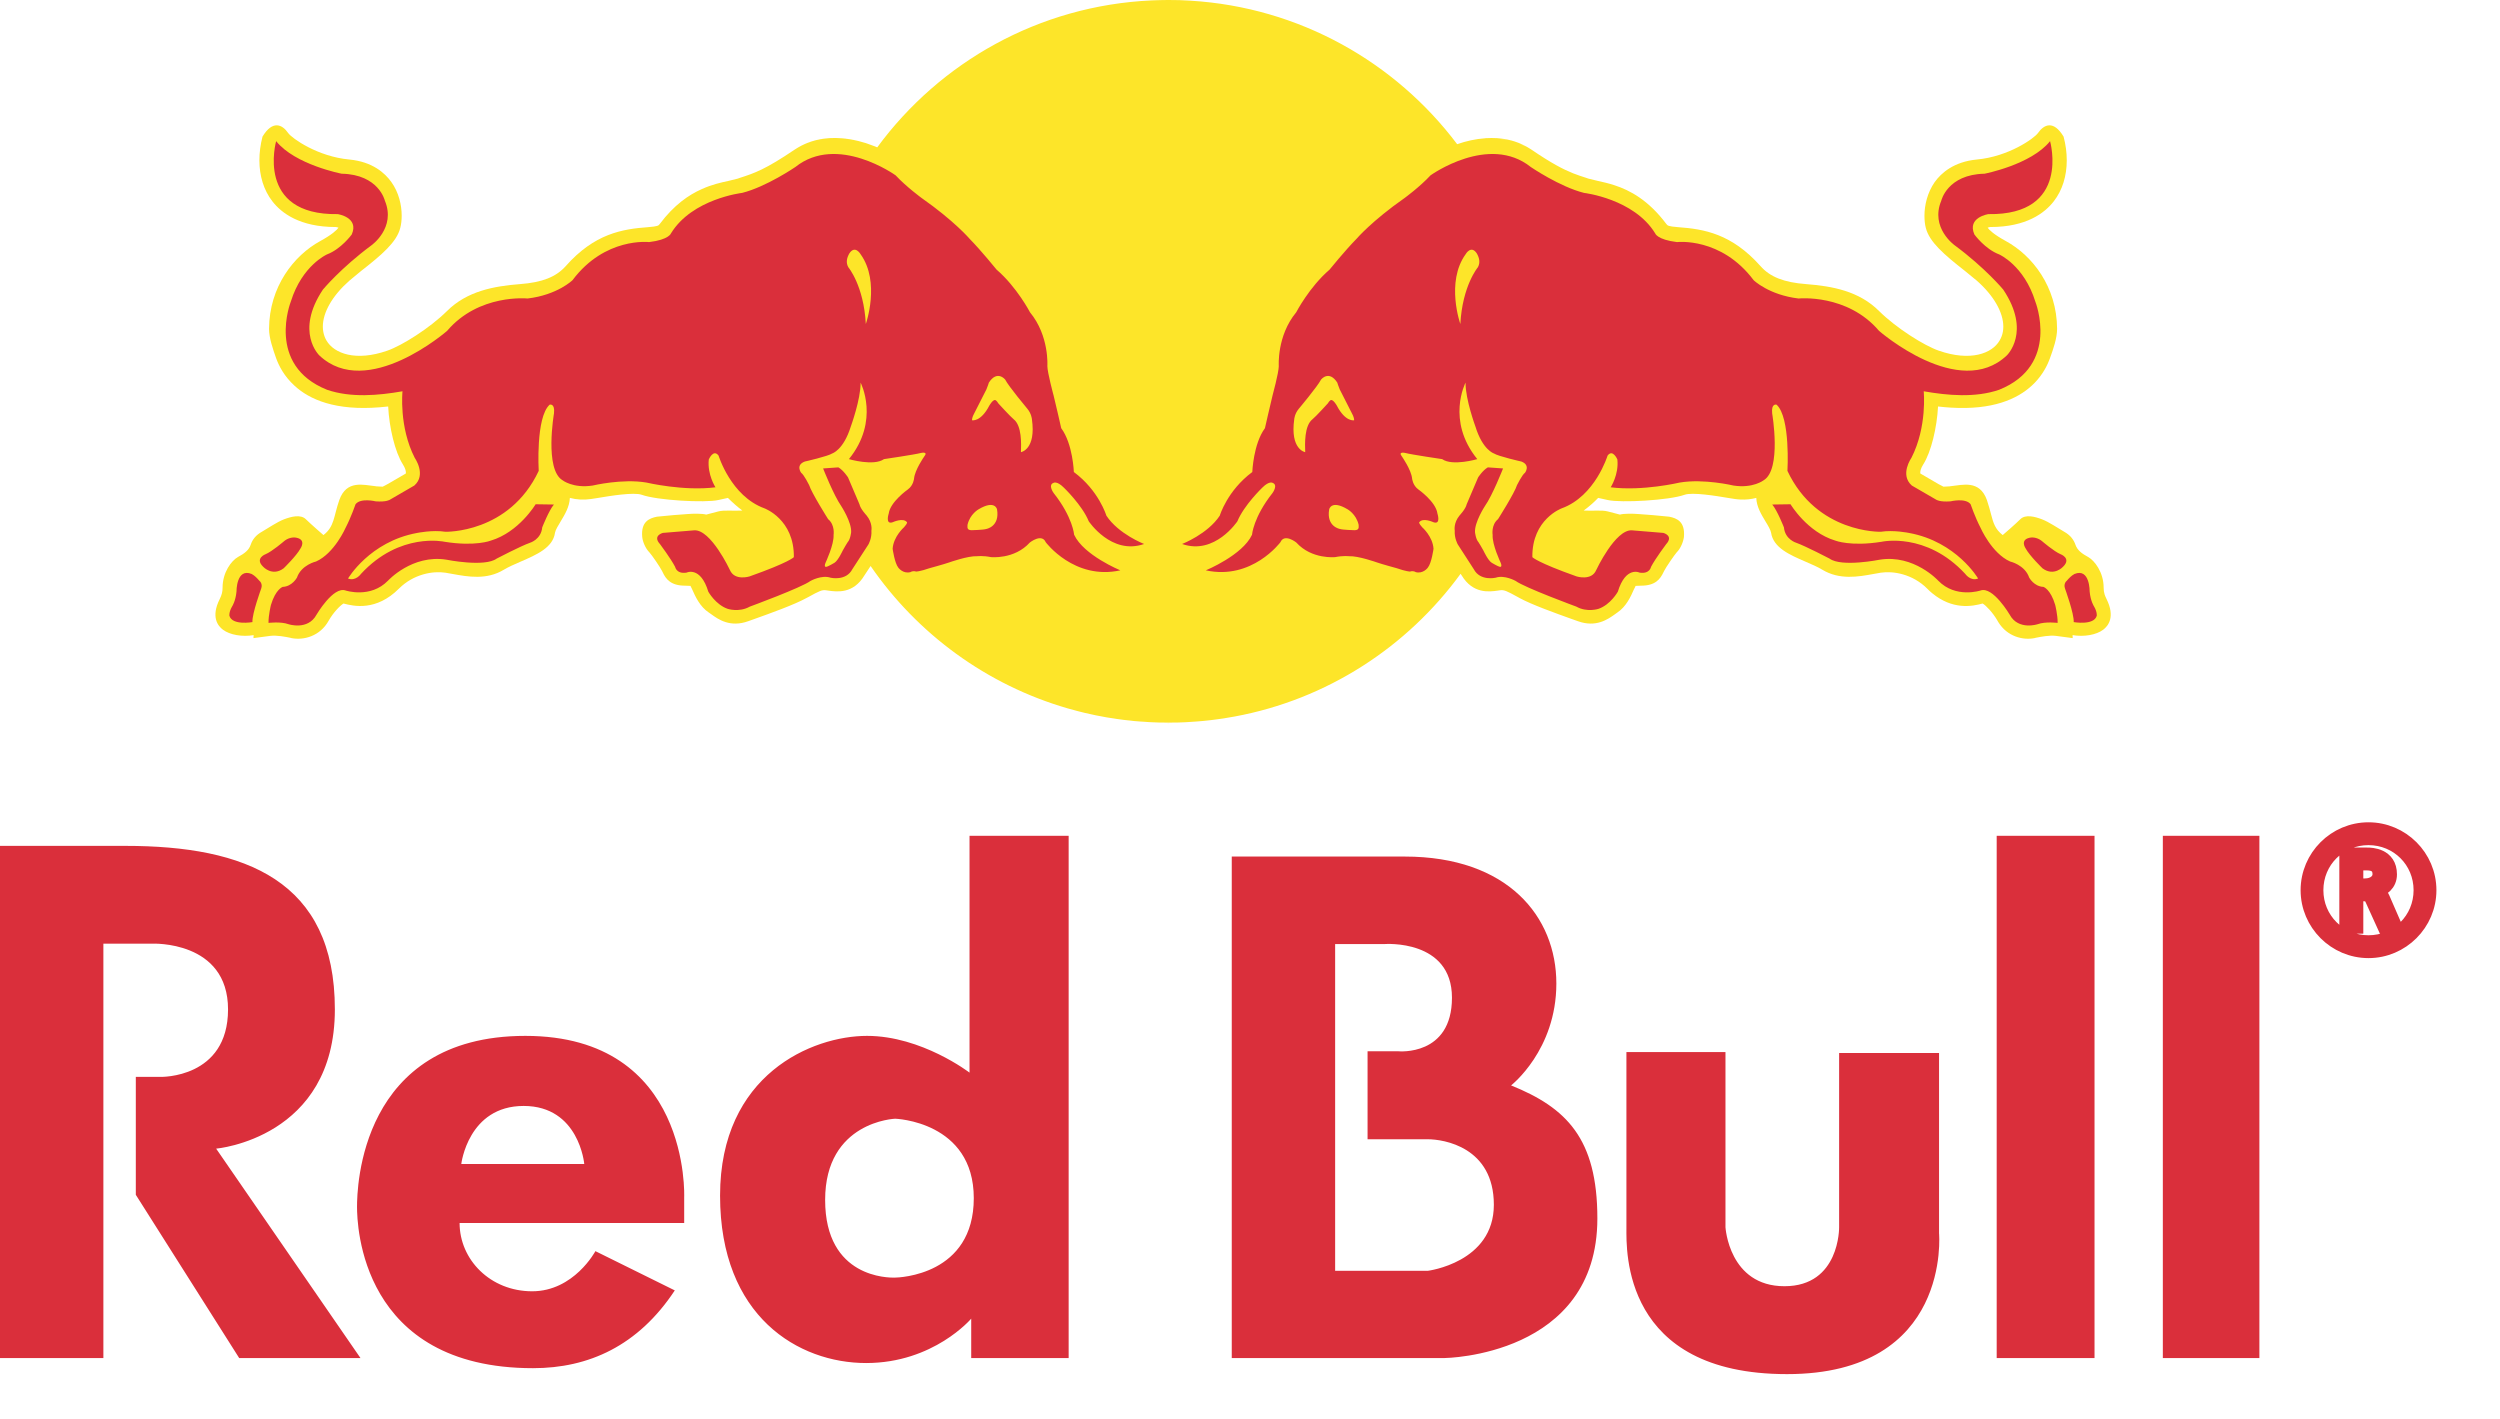<?xml version="1.0" encoding="UTF-8"?>
<svg width="37px" height="21px" viewBox="0 0 37 21" version="1.1" xmlns="http://www.w3.org/2000/svg" xmlns:xlink="http://www.w3.org/1999/xlink">
    <!-- Generator: Sketch 54.1 (76490) - https://sketchapp.com -->
    <title>Group</title>
    <desc>Created with Sketch.</desc>
    <g id="Page-1" stroke="none" stroke-width="1" fill="none" fill-rule="evenodd">
        <g id="red-bull-seeklogo.com">
            <g id="Group">
                <path d="M35.034,12.652 C35.092,12.652 35.367,12.657 35.367,12.941 C35.367,13.083 35.26,13.165 35.141,13.187 L35.141,13.172 C35.192,13.18 35.236,13.233 35.26,13.289 L35.443,13.71 L35.292,13.71 L35.114,13.318 C35.09,13.265 35.075,13.231 34.988,13.231 L34.869,13.231 L34.869,13.71 L34.73,13.71 L34.73,12.652 L35.034,12.652 Z M34.869,13.109 L34.998,13.109 C35.148,13.109 35.221,13.022 35.221,12.941 C35.221,12.878 35.204,12.774 35.029,12.774 L34.869,12.774 L34.869,13.109 Z M35.054,12.278 L35.054,12.278 C35.547,12.278 35.951,12.681 35.951,13.175 C35.951,13.668 35.547,14.072 35.054,14.072 C34.56,14.072 34.157,13.668 34.157,13.175 C34.157,12.681 34.56,12.278 35.054,12.278 Z M35.054,13.95 L35.054,13.95 C35.486,13.95 35.829,13.607 35.829,13.175 C35.829,12.742 35.486,12.4 35.054,12.4 C34.621,12.4 34.278,12.742 34.278,13.175 C34.278,13.607 34.621,13.95 35.054,13.95 Z" id="Fill-1" fill="#DA2F3B"></path>
                <path d="M35.034,12.652 C35.092,12.652 35.367,12.657 35.367,12.941 C35.367,13.083 35.26,13.165 35.141,13.187 L35.141,13.172 C35.192,13.18 35.236,13.233 35.26,13.289 L35.443,13.71 L35.292,13.71 L35.114,13.318 C35.09,13.265 35.075,13.231 34.988,13.231 L34.869,13.231 L34.869,13.71 L34.73,13.71 L34.73,12.652 L35.034,12.652 Z M34.869,13.109 L34.998,13.109 C35.148,13.109 35.221,13.022 35.221,12.941 C35.221,12.878 35.204,12.774 35.029,12.774 L34.869,12.774 L34.869,13.109 Z M35.054,12.278 L35.054,12.278 C35.547,12.278 35.951,12.681 35.951,13.175 C35.951,13.668 35.547,14.072 35.054,14.072 C34.56,14.072 34.157,13.668 34.157,13.175 C34.157,12.681 34.56,12.278 35.054,12.278 Z M35.054,13.95 L35.054,13.95 C35.486,13.95 35.829,13.607 35.829,13.175 C35.829,12.742 35.486,12.4 35.054,12.4 C34.621,12.4 34.278,12.742 34.278,13.175 C34.278,13.607 34.621,13.95 35.054,13.95 Z" id="Stroke-2" stroke="#DA2F3B" stroke-width="0.216"></path>
                <path d="M4.355,5.705 C4.211,5.573 4.13,5.423 4.085,5.297 C4.04,5.167 3.982,5.005 3.982,4.867 C3.985,4.245 4.348,3.782 4.739,3.568 C4.917,3.471 4.983,3.405 5.01,3.37 C4.997,3.365 4.98,3.36 4.969,3.36 C4.437,3.36 4.164,3.153 4.03,2.978 C3.903,2.814 3.839,2.603 3.839,2.372 C3.839,2.26 3.854,2.142 3.885,2.022 C4.035,1.774 4.178,1.842 4.265,1.969 C4.321,2.048 4.702,2.318 5.171,2.361 C5.513,2.394 5.697,2.561 5.792,2.694 C5.903,2.849 5.945,3.035 5.945,3.193 C5.945,3.258 5.938,3.319 5.924,3.373 C5.872,3.582 5.652,3.77 5.346,4.009 L5.172,4.153 C4.918,4.376 4.778,4.624 4.778,4.834 C4.778,4.886 4.787,4.937 4.805,4.984 C4.813,5.004 4.821,5.023 4.832,5.04 C4.945,5.233 5.266,5.353 5.732,5.19 C5.948,5.116 6.362,4.855 6.615,4.604 C6.913,4.307 7.311,4.235 7.694,4.205 C8.026,4.18 8.23,4.099 8.374,3.937 C8.799,3.458 9.208,3.39 9.591,3.362 C9.738,3.35 9.746,3.34 9.765,3.314 C9.976,3.033 10.193,2.884 10.388,2.798 C10.536,2.731 10.671,2.701 10.783,2.677 L10.917,2.644 L10.951,2.632 C11.164,2.564 11.329,2.507 11.763,2.213 L11.781,2.202 L11.782,2.201 L11.8,2.19 L11.8,2.19 L11.818,2.179 L11.819,2.179 L11.837,2.169 L11.837,2.168 L11.856,2.159 L11.856,2.158 L11.874,2.149 L11.875,2.149 L11.893,2.14 L11.894,2.14 L11.912,2.131 L11.913,2.131 L11.931,2.123 L11.932,2.123 L11.95,2.115 L11.951,2.115 L11.97,2.108 L11.971,2.108 L11.989,2.101 L12.008,2.094 L12.01,2.094 L12.028,2.088 L12.029,2.088 L12.047,2.083 L12.049,2.082 L12.067,2.077 L12.068,2.077 L12.087,2.072 L12.088,2.072 L12.106,2.068 L12.108,2.068 L12.126,2.064 L12.128,2.063 L12.146,2.06 L12.148,2.06 L12.166,2.057 L12.167,2.056 L12.186,2.054 L12.187,2.053 L12.206,2.051 L12.207,2.051 L12.225,2.049 L12.227,2.049 L12.245,2.047 L12.247,2.047 L12.265,2.045 L12.267,2.045 L12.285,2.044 L12.287,2.044 L12.305,2.043 L12.325,2.043 L12.327,2.043 L12.345,2.042 L12.367,2.042 L12.385,2.043 L12.387,2.043 L12.389,2.043 C12.402,2.043 12.414,2.044 12.427,2.045 L12.444,2.046 L12.447,2.046 L12.464,2.047 L12.467,2.047 L12.484,2.049 L12.486,2.049 L12.503,2.051 L12.506,2.051 L12.523,2.053 L12.526,2.054 L12.543,2.056 L12.545,2.056 L12.562,2.059 L12.565,2.059 L12.582,2.062 L12.585,2.062 L12.601,2.065 L12.604,2.066 L12.62,2.069 L12.623,2.069 C12.649,2.074 12.675,2.08 12.7,2.086 L12.716,2.09 L12.719,2.091 C12.744,2.098 12.769,2.105 12.793,2.112 L12.808,2.116 L12.812,2.117 C12.86,2.133 12.907,2.15 12.953,2.168 L12.966,2.174 L12.983,2.181 C13.91,0.92 15.377,0.082 17.044,0.006 L17.044,0.006 C17.072,0.004 17.099,0.003 17.127,0.003 C17.154,0.002 17.182,0.001 17.209,0.001 C17.237,0 17.264,0 17.292,0 C17.319,0 17.346,0 17.374,0.001 C17.401,0.001 17.428,0.002 17.455,0.002 C17.482,0.003 17.509,0.004 17.536,0.006 L17.536,0.006 C17.563,0.007 17.59,0.008 17.617,0.01 C19.23,0.107 20.651,0.919 21.566,2.134 C21.697,2.088 21.839,2.056 21.984,2.046 L21.988,2.045 L22.002,2.044 L22.016,2.044 L22.02,2.044 L22.023,2.044 L22.037,2.043 L22.041,2.043 L22.055,2.043 L22.059,2.043 L22.073,2.042 L22.077,2.042 L22.091,2.043 L22.094,2.043 L22.112,2.043 L22.127,2.044 L22.13,2.044 L22.144,2.044 L22.148,2.044 L22.162,2.045 L22.165,2.046 L22.18,2.047 L22.183,2.047 L22.198,2.049 L22.201,2.049 C22.236,2.053 22.271,2.058 22.306,2.065 L22.322,2.068 L22.324,2.069 L22.339,2.072 L22.342,2.073 L22.357,2.077 L22.359,2.077 L22.375,2.081 L22.376,2.082 L22.392,2.086 L22.394,2.087 L22.41,2.092 L22.411,2.092 L22.427,2.097 L22.428,2.098 L22.446,2.104 L22.462,2.11 L22.463,2.11 L22.479,2.116 L22.48,2.117 L22.496,2.123 L22.497,2.124 C22.525,2.136 22.553,2.149 22.581,2.164 L22.581,2.164 L22.597,2.173 L22.598,2.173 L22.614,2.183 L22.614,2.183 L22.631,2.193 L22.631,2.193 L22.647,2.203 L22.647,2.203 L22.663,2.213 C22.962,2.417 23.135,2.506 23.282,2.565 C23.348,2.591 23.41,2.611 23.475,2.632 L23.51,2.644 L23.646,2.677 C23.719,2.693 23.804,2.712 23.895,2.742 C24.123,2.816 24.396,2.961 24.661,3.314 C24.68,3.34 24.689,3.35 24.836,3.362 C25.219,3.39 25.627,3.458 26.054,3.937 C26.197,4.099 26.401,4.18 26.733,4.205 C27.118,4.235 27.514,4.307 27.811,4.604 C28.064,4.855 28.479,5.116 28.694,5.19 C29.16,5.353 29.483,5.233 29.594,5.04 C29.618,5 29.635,4.955 29.643,4.908 C29.647,4.884 29.649,4.859 29.649,4.834 C29.649,4.624 29.509,4.376 29.256,4.153 L29.224,4.127 L29.08,4.009 C28.775,3.77 28.555,3.582 28.502,3.373 C28.488,3.319 28.482,3.258 28.482,3.193 C28.482,3.035 28.526,2.849 28.634,2.694 C28.73,2.561 28.916,2.394 29.256,2.361 C29.727,2.318 30.106,2.048 30.162,1.969 C30.25,1.842 30.392,1.774 30.541,2.022 C30.573,2.142 30.588,2.26 30.588,2.372 C30.588,2.604 30.524,2.814 30.397,2.978 C30.262,3.153 29.99,3.36 29.457,3.36 C29.446,3.36 29.43,3.365 29.417,3.37 C29.443,3.405 29.509,3.471 29.687,3.568 C30.079,3.782 30.442,4.245 30.445,4.867 C30.445,5.005 30.388,5.167 30.341,5.297 C30.301,5.41 30.232,5.542 30.116,5.663 C30.102,5.677 30.088,5.691 30.073,5.705 C29.853,5.909 29.486,6.07 28.875,6.033 C28.814,6.029 28.749,6.024 28.683,6.016 C28.667,6.324 28.582,6.69 28.463,6.875 C28.427,6.933 28.42,6.972 28.42,6.992 C28.42,6.999 28.421,7.004 28.421,7.008 C28.425,7.009 28.692,7.166 28.692,7.166 L28.735,7.188 C28.735,7.188 28.76,7.2 28.763,7.203 C28.767,7.202 28.856,7.198 28.856,7.198 L28.873,7.195 L28.875,7.195 C29.042,7.179 29.297,7.097 29.406,7.4 C29.434,7.481 29.451,7.551 29.468,7.613 C29.501,7.74 29.529,7.834 29.64,7.919 C29.64,7.919 29.695,7.872 29.757,7.817 C29.808,7.772 29.864,7.721 29.899,7.686 C29.976,7.607 30.119,7.647 30.222,7.686 C30.327,7.726 30.456,7.816 30.547,7.868 C30.639,7.919 30.69,7.985 30.717,8.063 C30.744,8.141 30.808,8.192 30.905,8.244 C30.999,8.297 31.134,8.468 31.134,8.699 C31.134,8.735 31.138,8.765 31.148,8.797 C31.155,8.818 31.164,8.84 31.177,8.866 C31.308,9.13 31.202,9.264 31.127,9.32 C31.024,9.397 30.844,9.428 30.674,9.4 L30.676,9.444 L30.428,9.411 C30.332,9.399 30.206,9.424 30.13,9.439 L30.112,9.444 C29.936,9.479 29.706,9.419 29.576,9.209 C29.571,9.201 29.567,9.193 29.562,9.185 C29.496,9.069 29.393,8.961 29.343,8.932 C29.27,8.952 29.155,8.979 29.019,8.965 C28.892,8.952 28.746,8.903 28.597,8.78 C28.572,8.76 28.547,8.737 28.523,8.712 C28.304,8.493 28.016,8.448 27.835,8.476 L27.727,8.495 C27.503,8.536 27.225,8.587 26.967,8.43 C26.903,8.391 26.811,8.351 26.72,8.312 C26.486,8.211 26.245,8.106 26.212,7.884 C26.206,7.845 26.164,7.773 26.128,7.715 C26.098,7.665 26.064,7.609 26.038,7.55 C26.013,7.493 25.995,7.432 25.993,7.369 C25.918,7.389 25.84,7.397 25.759,7.393 C25.731,7.392 25.704,7.389 25.675,7.385 L25.574,7.369 C25.403,7.34 25.045,7.281 24.931,7.323 C24.704,7.405 23.989,7.445 23.793,7.4 C23.793,7.4 23.721,7.384 23.653,7.369 C23.588,7.437 23.515,7.5 23.438,7.556 C23.582,7.564 23.708,7.546 23.794,7.569 L23.975,7.616 C24.032,7.599 24.173,7.601 24.252,7.608 L24.463,7.624 L24.704,7.647 C24.82,7.67 24.942,7.721 24.922,7.948 C24.913,8.018 24.874,8.117 24.815,8.175 C24.783,8.211 24.657,8.393 24.629,8.45 L24.62,8.468 C24.571,8.572 24.499,8.668 24.287,8.668 C24.261,8.668 24.227,8.669 24.207,8.671 C24.201,8.689 24.183,8.72 24.183,8.72 C24.136,8.829 24.067,8.979 23.936,9.066 L23.901,9.091 C23.795,9.167 23.619,9.291 23.351,9.193 L23.258,9.16 C23.024,9.076 22.669,8.949 22.49,8.851 L22.465,8.837 C22.299,8.746 22.262,8.728 22.201,8.736 L22.167,8.741 C22.04,8.759 21.799,8.792 21.632,8.515 L21.617,8.492 C20.827,9.576 19.64,10.352 18.27,10.605 L18.264,10.606 C18.217,10.615 18.17,10.623 18.123,10.63 L18.106,10.633 L18.041,10.642 C18.016,10.646 17.991,10.649 17.966,10.652 L17.92,10.658 L17.847,10.666 L17.797,10.671 C17.764,10.674 17.732,10.677 17.699,10.679 L17.668,10.681 C17.638,10.683 17.607,10.685 17.577,10.687 L17.544,10.689 C17.509,10.69 17.474,10.692 17.439,10.693 L17.403,10.693 C17.366,10.694 17.329,10.695 17.292,10.695 C17.254,10.695 17.216,10.694 17.178,10.693 L17.144,10.693 C17.11,10.692 17.077,10.69 17.043,10.689 L17.002,10.687 C16.974,10.685 16.945,10.683 16.917,10.681 L16.881,10.679 C16.847,10.676 16.814,10.673 16.78,10.671 L16.731,10.665 L16.665,10.658 L16.628,10.654 C16.594,10.65 16.559,10.645 16.525,10.64 L16.483,10.633 L16.409,10.622 L16.372,10.616 C16.342,10.61 16.312,10.605 16.283,10.599 L16.219,10.587 L16.187,10.58 C16.143,10.571 16.099,10.561 16.056,10.551 L16.044,10.548 L15.976,10.531 L15.941,10.522 C15.9,10.512 15.86,10.501 15.82,10.489 L15.805,10.485 C14.604,10.138 13.577,9.382 12.885,8.377 L12.794,8.515 C12.629,8.792 12.388,8.759 12.259,8.741 L12.225,8.736 C12.165,8.728 12.127,8.746 11.962,8.837 L11.935,8.851 C11.757,8.949 11.404,9.076 11.168,9.16 L11.076,9.193 C10.807,9.291 10.631,9.167 10.527,9.091 L10.491,9.066 C10.359,8.979 10.291,8.829 10.243,8.72 C10.243,8.72 10.227,8.689 10.219,8.671 C10.199,8.669 10.166,8.668 10.139,8.668 C9.929,8.668 9.855,8.572 9.807,8.468 L9.798,8.45 C9.77,8.393 9.645,8.211 9.611,8.175 C9.553,8.117 9.512,8.018 9.505,7.948 C9.484,7.721 9.608,7.67 9.723,7.647 L9.964,7.624 L10.175,7.608 C10.254,7.601 10.394,7.599 10.452,7.616 L10.632,7.569 C10.718,7.546 10.845,7.564 10.987,7.556 C10.912,7.5 10.841,7.437 10.773,7.369 C10.704,7.384 10.633,7.4 10.633,7.4 C10.437,7.445 9.723,7.405 9.498,7.323 C9.383,7.281 9.025,7.34 8.853,7.369 L8.75,7.385 C8.639,7.402 8.533,7.395 8.434,7.369 C8.429,7.499 8.359,7.616 8.299,7.715 C8.264,7.773 8.22,7.845 8.214,7.884 C8.184,8.106 7.939,8.211 7.706,8.312 C7.615,8.351 7.525,8.391 7.46,8.43 C7.204,8.587 6.924,8.536 6.7,8.495 L6.592,8.476 C6.412,8.448 6.123,8.493 5.904,8.712 C5.569,9.047 5.236,8.973 5.084,8.932 C5.034,8.961 4.93,9.069 4.865,9.185 C4.738,9.415 4.496,9.48 4.314,9.444 L4.296,9.439 C4.221,9.424 4.096,9.399 4,9.411 L3.751,9.444 L3.754,9.4 C3.584,9.428 3.403,9.397 3.3,9.32 C3.224,9.264 3.119,9.13 3.252,8.866 C3.283,8.802 3.294,8.758 3.294,8.699 C3.294,8.468 3.427,8.297 3.521,8.244 C3.619,8.192 3.684,8.141 3.71,8.063 C3.736,7.985 3.787,7.919 3.879,7.868 C3.97,7.816 4.099,7.726 4.203,7.686 C4.307,7.647 4.45,7.607 4.528,7.686 C4.607,7.763 4.787,7.919 4.787,7.919 C4.952,7.792 4.936,7.645 5.022,7.4 C5.129,7.097 5.385,7.179 5.552,7.195 L5.571,7.198 C5.571,7.198 5.66,7.202 5.663,7.203 C5.668,7.2 5.693,7.188 5.693,7.188 L5.734,7.166 C5.734,7.166 6.003,7.009 6.006,7.008 C6.007,7.004 6.007,6.999 6.007,6.992 C6.007,6.972 6,6.933 5.964,6.875 C5.845,6.69 5.76,6.324 5.745,6.016 C5.702,6.021 5.66,6.025 5.619,6.028 C4.968,6.081 4.581,5.916 4.355,5.705 Z M28.884,7.202 L28.861,7.205 L28.884,7.202 Z M22.306,2.074 C22.271,2.065 22.236,2.059 22.201,2.055 L22.306,2.074 Z M22.595,2.175 C22.563,2.157 22.53,2.142 22.497,2.128 L22.595,2.175 Z M17.967,10.66 C17.996,10.657 18.026,10.653 18.055,10.649 L17.967,10.66 Z M17.699,10.687 C17.732,10.684 17.766,10.681 17.799,10.678 L17.699,10.687 Z M17.577,10.695 C17.611,10.693 17.644,10.691 17.677,10.688 L17.577,10.695 Z M17.439,10.7 C17.474,10.699 17.509,10.698 17.544,10.696 L17.439,10.7 Z M17.178,10.701 C17.216,10.701 17.254,10.702 17.292,10.702 C17.329,10.702 17.366,10.702 17.403,10.701 L17.178,10.701 Z M17.043,10.696 C17.077,10.698 17.11,10.699 17.144,10.7 L17.043,10.696 Z M16.917,10.688 C16.95,10.691 16.984,10.693 17.017,10.695 L16.917,10.688 Z M16.78,10.677 C16.814,10.681 16.847,10.684 16.881,10.687 L16.78,10.677 Z M16.525,10.646 C16.559,10.652 16.594,10.657 16.628,10.662 L16.525,10.646 Z M16.283,10.605 C16.316,10.612 16.349,10.618 16.383,10.624 L16.283,10.605 L16.283,10.605 Z" id="Fill-3" fill="#FDE529"></path>
                <path d="M12.555,3.955 C12.517,3.887 12.532,3.818 12.57,3.751 C12.656,3.62 12.737,3.763 12.737,3.763 C13.033,4.176 12.814,4.795 12.814,4.795 C12.784,4.226 12.555,3.955 12.555,3.955 Z M15.11,6.692 C15.114,6.57 15.125,6.3 15.001,6.204 C14.956,6.168 14.776,5.971 14.776,5.971 C14.748,5.923 14.727,5.92 14.727,5.92 C14.69,5.917 14.642,6.003 14.642,6.003 C14.514,6.25 14.386,6.22 14.386,6.22 C14.385,6.175 14.415,6.125 14.415,6.125 C14.45,6.058 14.599,5.763 14.599,5.763 C14.618,5.72 14.635,5.663 14.635,5.663 C14.759,5.471 14.876,5.617 14.876,5.617 C14.928,5.719 15.205,6.05 15.205,6.05 C15.266,6.123 15.272,6.202 15.272,6.202 C15.337,6.655 15.11,6.692 15.11,6.692 Z M14.379,7.847 C14.326,7.845 14.313,7.826 14.319,7.768 C14.355,7.607 14.484,7.537 14.484,7.537 C14.726,7.393 14.756,7.538 14.756,7.538 C14.8,7.796 14.596,7.829 14.596,7.829 C14.555,7.843 14.379,7.847 14.379,7.847 Z M3.84,8.597 C3.84,8.597 3.893,8.636 3.865,8.713 C3.865,8.713 3.729,9.083 3.736,9.207 C3.736,9.207 3.437,9.261 3.395,9.113 C3.395,9.113 3.387,9.056 3.436,8.974 C3.436,8.974 3.487,8.897 3.5,8.756 C3.5,8.756 3.496,8.401 3.725,8.495 C3.771,8.52 3.807,8.558 3.84,8.597 Z M4.205,8.009 C4.254,7.968 4.327,7.944 4.391,7.959 C4.536,7.991 4.448,8.116 4.448,8.116 C4.389,8.226 4.198,8.411 4.198,8.411 C4.028,8.538 3.893,8.386 3.893,8.386 C3.767,8.262 3.931,8.202 3.931,8.202 C4.026,8.163 4.205,8.009 4.205,8.009 Z M5.957,5.791 C5.957,5.791 5.902,6.316 6.139,6.778 C6.139,6.778 6.314,7.026 6.132,7.186 L5.77,7.396 C5.77,7.396 5.721,7.432 5.56,7.42 C5.56,7.42 5.336,7.365 5.262,7.463 C5.262,7.463 5.197,7.653 5.116,7.809 C5.116,7.809 4.951,8.188 4.678,8.31 C4.678,8.31 4.461,8.359 4.395,8.548 C4.395,8.548 4.325,8.68 4.184,8.686 C4.184,8.686 4.08,8.719 4.01,8.953 C4.01,8.953 3.972,9.104 3.974,9.219 C3.974,9.219 4.153,9.196 4.269,9.238 C4.269,9.238 4.556,9.334 4.684,9.098 C4.684,9.098 4.931,8.675 5.114,8.739 C5.114,8.739 5.482,8.862 5.743,8.593 C5.743,8.593 6.1,8.203 6.605,8.283 C6.605,8.283 7.173,8.398 7.351,8.267 C7.351,8.267 7.709,8.08 7.844,8.033 C7.844,8.033 8.008,7.985 8.025,7.805 C8.025,7.805 8.125,7.551 8.198,7.467 L7.927,7.463 C7.927,7.463 7.681,7.876 7.264,8.001 C7.264,8.001 7.036,8.092 6.578,8.018 C6.578,8.018 5.92,7.869 5.343,8.493 C5.343,8.493 5.264,8.607 5.151,8.562 C5.151,8.562 5.47,8.017 6.171,7.888 C6.171,7.888 6.4,7.84 6.592,7.87 C6.592,7.87 7.536,7.898 7.973,6.969 C7.973,6.969 7.926,6.177 8.135,5.989 C8.135,5.989 8.216,5.964 8.199,6.118 C8.199,6.118 8.056,6.948 8.326,7.108 C8.326,7.108 8.482,7.231 8.772,7.186 C8.772,7.186 9.211,7.081 9.568,7.142 C9.568,7.142 10.117,7.272 10.589,7.212 C10.589,7.212 10.466,7.024 10.49,6.8 C10.49,6.8 10.558,6.64 10.635,6.743 C10.635,6.743 10.817,7.343 11.313,7.523 C11.313,7.523 11.756,7.684 11.749,8.246 C11.749,8.246 11.681,8.323 11.093,8.531 C11.093,8.531 10.874,8.601 10.803,8.437 C10.803,8.437 10.52,7.831 10.273,7.849 L9.81,7.887 C9.81,7.887 9.652,7.927 9.769,8.054 C9.769,8.054 9.927,8.265 9.992,8.39 C9.992,8.39 10.011,8.498 10.16,8.475 C10.16,8.475 10.367,8.373 10.483,8.757 C10.483,8.757 10.59,8.949 10.77,9.011 C10.77,9.011 10.939,9.067 11.097,8.978 C11.097,8.978 11.862,8.697 11.995,8.598 C11.995,8.598 12.16,8.505 12.292,8.55 C12.292,8.55 12.521,8.605 12.615,8.424 L12.853,8.057 C12.853,8.057 12.905,7.967 12.897,7.853 C12.897,7.853 12.919,7.741 12.824,7.627 C12.824,7.627 12.734,7.532 12.72,7.463 L12.551,7.066 C12.551,7.066 12.483,6.96 12.408,6.917 L12.182,6.933 C12.182,6.933 12.338,7.33 12.451,7.491 C12.451,7.491 12.605,7.727 12.597,7.876 C12.597,7.876 12.587,7.981 12.545,8.025 C12.545,8.025 12.493,8.108 12.472,8.149 C12.472,8.149 12.404,8.297 12.349,8.33 C12.349,8.33 12.253,8.387 12.229,8.389 C12.229,8.389 12.188,8.4 12.219,8.326 C12.219,8.326 12.345,8.06 12.337,7.917 C12.337,7.917 12.361,7.769 12.256,7.683 C12.256,7.683 12.011,7.295 11.975,7.179 C11.975,7.179 11.898,7.024 11.857,6.997 C11.857,6.997 11.771,6.884 11.91,6.831 C11.91,6.831 12.255,6.753 12.317,6.711 C12.317,6.711 12.483,6.661 12.591,6.315 C12.591,6.315 12.739,5.912 12.737,5.663 C12.737,5.663 13.028,6.224 12.564,6.795 C12.564,6.795 12.931,6.903 13.083,6.795 C13.083,6.795 13.54,6.728 13.629,6.704 C13.629,6.704 13.744,6.676 13.678,6.757 C13.678,6.757 13.54,6.954 13.528,7.082 C13.528,7.082 13.52,7.184 13.436,7.244 C13.436,7.244 13.176,7.426 13.153,7.601 C13.153,7.601 13.097,7.769 13.212,7.729 C13.212,7.729 13.368,7.656 13.423,7.729 C13.423,7.729 13.439,7.737 13.379,7.804 C13.379,7.804 13.223,7.94 13.211,8.122 C13.211,8.122 13.24,8.333 13.295,8.401 C13.295,8.401 13.365,8.498 13.476,8.467 C13.476,8.467 13.506,8.443 13.559,8.459 C13.559,8.459 13.614,8.459 13.758,8.409 C13.758,8.409 13.975,8.35 14.048,8.324 C14.048,8.324 14.325,8.225 14.462,8.232 C14.462,8.232 14.551,8.222 14.664,8.245 C14.664,8.245 15.011,8.284 15.242,8.029 C15.242,8.029 15.418,7.889 15.477,8.025 C15.477,8.025 15.899,8.591 16.581,8.441 C16.581,8.441 16.038,8.218 15.897,7.914 C15.897,7.914 15.878,7.656 15.594,7.297 C15.594,7.297 15.507,7.178 15.591,7.147 C15.591,7.147 15.639,7.111 15.745,7.217 C15.745,7.217 16.016,7.476 16.113,7.714 C16.113,7.714 16.449,8.221 16.933,8.051 C16.933,8.051 16.553,7.904 16.374,7.631 C16.374,7.631 16.264,7.261 15.893,6.986 C15.893,6.986 15.879,6.571 15.706,6.337 C15.706,6.337 15.618,5.947 15.594,5.856 C15.594,5.856 15.501,5.513 15.501,5.418 C15.501,5.418 15.532,4.971 15.244,4.622 C15.244,4.622 15.05,4.249 14.749,3.99 C14.749,3.99 14.52,3.707 14.35,3.534 C14.35,3.534 14.126,3.271 13.638,2.929 C13.638,2.929 13.417,2.768 13.255,2.595 C13.255,2.595 12.394,1.975 11.771,2.472 C11.771,2.472 11.342,2.765 10.983,2.855 C10.983,2.855 10.245,2.941 9.931,3.453 C9.931,3.453 9.904,3.547 9.607,3.583 C9.607,3.583 8.954,3.505 8.473,4.147 C8.473,4.147 8.25,4.365 7.808,4.418 C7.808,4.418 7.087,4.344 6.617,4.897 C6.617,4.897 5.433,5.93 4.726,5.26 C4.726,5.26 4.361,4.913 4.779,4.286 C4.779,4.286 5.044,3.966 5.497,3.631 C5.497,3.631 5.864,3.373 5.696,2.97 C5.696,2.97 5.607,2.582 5.057,2.571 C5.057,2.571 4.366,2.438 4.087,2.089 C4.087,2.089 3.775,3.188 4.999,3.169 C4.999,3.169 5.318,3.216 5.206,3.47 C5.206,3.47 5.05,3.686 4.84,3.765 C4.84,3.765 4.471,3.927 4.304,4.464 C4.304,4.464 3.931,5.405 4.841,5.769 C5.192,5.889 5.596,5.854 5.957,5.791 L5.957,5.791 Z" id="Fill-4" fill="#DA2F3B"></path>
                <path d="M21.873,3.955 C21.91,3.887 21.895,3.818 21.857,3.751 C21.771,3.62 21.691,3.763 21.691,3.763 C21.394,4.176 21.613,4.795 21.613,4.795 C21.644,4.226 21.873,3.955 21.873,3.955 Z M19.317,6.692 C19.313,6.57 19.302,6.3 19.426,6.204 C19.472,6.168 19.651,5.971 19.651,5.971 C19.679,5.923 19.7,5.92 19.7,5.92 C19.737,5.917 19.785,6.003 19.785,6.003 C19.913,6.25 20.041,6.22 20.041,6.22 C20.042,6.175 20.012,6.125 20.012,6.125 C19.977,6.058 19.828,5.763 19.828,5.763 C19.809,5.72 19.792,5.663 19.792,5.663 C19.668,5.471 19.552,5.617 19.552,5.617 C19.5,5.719 19.222,6.05 19.222,6.05 C19.161,6.123 19.155,6.202 19.155,6.202 C19.091,6.655 19.317,6.692 19.317,6.692 Z M20.048,7.847 C20.101,7.845 20.114,7.826 20.108,7.768 C20.072,7.607 19.943,7.537 19.943,7.537 C19.701,7.393 19.672,7.538 19.672,7.538 C19.627,7.796 19.832,7.829 19.832,7.829 C19.873,7.843 20.048,7.847 20.048,7.847 Z M30.587,8.597 C30.587,8.597 30.535,8.636 30.563,8.713 C30.563,8.713 30.698,9.083 30.691,9.207 C30.691,9.207 30.991,9.261 31.032,9.113 C31.032,9.113 31.04,9.056 30.991,8.974 C30.991,8.974 30.94,8.897 30.927,8.756 C30.927,8.756 30.932,8.401 30.702,8.495 C30.656,8.52 30.62,8.558 30.587,8.597 Z M30.222,8.009 C30.173,7.968 30.101,7.944 30.037,7.959 C29.892,7.991 29.979,8.116 29.979,8.116 C30.038,8.226 30.229,8.411 30.229,8.411 C30.4,8.538 30.535,8.386 30.535,8.386 C30.661,8.262 30.496,8.202 30.496,8.202 C30.401,8.163 30.222,8.009 30.222,8.009 Z M28.471,5.791 C28.471,5.791 28.525,6.316 28.288,6.778 C28.288,6.778 28.113,7.026 28.295,7.186 L28.657,7.396 C28.657,7.396 28.706,7.432 28.868,7.42 C28.868,7.42 29.091,7.365 29.165,7.463 C29.165,7.463 29.23,7.653 29.311,7.809 C29.311,7.809 29.476,8.188 29.749,8.31 C29.749,8.31 29.967,8.359 30.032,8.548 C30.032,8.548 30.102,8.68 30.243,8.686 C30.243,8.686 30.348,8.719 30.417,8.953 C30.417,8.953 30.455,9.104 30.453,9.219 C30.453,9.219 30.274,9.196 30.158,9.238 C30.158,9.238 29.872,9.334 29.744,9.098 C29.744,9.098 29.496,8.675 29.313,8.739 C29.313,8.739 28.945,8.862 28.685,8.593 C28.685,8.593 28.327,8.203 27.822,8.283 C27.822,8.283 27.254,8.398 27.077,8.267 C27.077,8.267 26.718,8.08 26.584,8.033 C26.584,8.033 26.419,7.985 26.402,7.805 C26.402,7.805 26.302,7.551 26.229,7.467 L26.5,7.463 C26.5,7.463 26.746,7.876 27.163,8.001 C27.163,8.001 27.391,8.092 27.849,8.018 C27.849,8.018 28.507,7.869 29.085,8.493 C29.085,8.493 29.164,8.607 29.276,8.562 C29.276,8.562 28.957,8.017 28.256,7.888 C28.256,7.888 28.027,7.84 27.836,7.87 C27.836,7.87 26.891,7.898 26.454,6.969 C26.454,6.969 26.501,6.177 26.293,5.989 C26.293,5.989 26.212,5.964 26.228,6.118 C26.228,6.118 26.371,6.948 26.102,7.108 C26.102,7.108 25.945,7.231 25.655,7.186 C25.655,7.186 25.216,7.081 24.859,7.142 C24.859,7.142 24.31,7.272 23.838,7.212 C23.838,7.212 23.961,7.024 23.937,6.8 C23.937,6.8 23.869,6.64 23.792,6.743 C23.792,6.743 23.61,7.343 23.114,7.523 C23.114,7.523 22.671,7.684 22.679,8.246 C22.679,8.246 22.747,8.323 23.334,8.531 C23.334,8.531 23.554,8.601 23.624,8.437 C23.624,8.437 23.907,7.831 24.154,7.849 L24.617,7.887 C24.617,7.887 24.775,7.927 24.659,8.054 C24.659,8.054 24.5,8.265 24.435,8.39 C24.435,8.39 24.417,8.498 24.267,8.475 C24.267,8.475 24.061,8.373 23.944,8.757 C23.944,8.757 23.838,8.949 23.657,9.011 C23.657,9.011 23.488,9.067 23.33,8.978 C23.33,8.978 22.565,8.697 22.432,8.598 C22.432,8.598 22.267,8.505 22.136,8.55 C22.136,8.55 21.907,8.605 21.812,8.424 L21.575,8.057 C21.575,8.057 21.523,7.967 21.53,7.853 C21.53,7.853 21.508,7.741 21.603,7.627 C21.603,7.627 21.693,7.532 21.707,7.463 L21.876,7.066 C21.876,7.066 21.944,6.96 22.02,6.917 L22.245,6.933 C22.245,6.933 22.09,7.33 21.976,7.491 C21.976,7.491 21.822,7.727 21.83,7.876 C21.83,7.876 21.841,7.981 21.882,8.025 C21.882,8.025 21.934,8.108 21.955,8.149 C21.955,8.149 22.023,8.297 22.079,8.33 C22.079,8.33 22.175,8.387 22.198,8.389 C22.198,8.389 22.24,8.4 22.209,8.326 C22.209,8.326 22.082,8.06 22.091,7.917 C22.091,7.917 22.066,7.769 22.171,7.683 C22.171,7.683 22.417,7.295 22.452,7.179 C22.452,7.179 22.529,7.024 22.57,6.997 C22.57,6.997 22.656,6.884 22.517,6.831 C22.517,6.831 22.172,6.753 22.11,6.711 C22.11,6.711 21.944,6.661 21.837,6.315 C21.837,6.315 21.688,5.912 21.69,5.663 C21.69,5.663 21.399,6.224 21.864,6.795 C21.864,6.795 21.496,6.903 21.344,6.795 C21.344,6.795 20.887,6.728 20.799,6.704 C20.799,6.704 20.684,6.676 20.749,6.757 C20.749,6.757 20.887,6.954 20.899,7.082 C20.899,7.082 20.908,7.184 20.992,7.244 C20.992,7.244 21.252,7.426 21.274,7.601 C21.274,7.601 21.33,7.769 21.215,7.729 C21.215,7.729 21.06,7.656 21.005,7.729 C21.005,7.729 20.989,7.737 21.049,7.804 C21.049,7.804 21.205,7.94 21.216,8.122 C21.216,8.122 21.188,8.333 21.132,8.401 C21.133,8.401 21.062,8.498 20.951,8.467 C20.951,8.467 20.922,8.443 20.868,8.459 C20.868,8.459 20.813,8.459 20.67,8.409 C20.67,8.409 20.452,8.35 20.379,8.324 C20.379,8.324 20.102,8.225 19.965,8.232 C19.965,8.232 19.876,8.222 19.763,8.245 C19.763,8.245 19.416,8.284 19.185,8.029 C19.185,8.029 19.01,7.889 18.95,8.025 C18.95,8.025 18.529,8.591 17.846,8.441 C17.846,8.441 18.389,8.218 18.53,7.914 C18.53,7.914 18.549,7.656 18.833,7.297 C18.833,7.297 18.92,7.178 18.836,7.147 C18.836,7.147 18.788,7.111 18.682,7.217 C18.682,7.217 18.412,7.476 18.314,7.714 C18.314,7.714 17.979,8.221 17.495,8.051 C17.495,8.051 17.874,7.904 18.053,7.631 C18.053,7.631 18.163,7.261 18.534,6.986 C18.534,6.986 18.549,6.571 18.721,6.337 C18.722,6.337 18.809,5.947 18.833,5.856 C18.833,5.856 18.926,5.513 18.926,5.418 C18.926,5.418 18.895,4.971 19.184,4.622 C19.184,4.622 19.377,4.249 19.678,3.99 C19.678,3.99 19.907,3.707 20.077,3.534 C20.077,3.534 20.301,3.271 20.79,2.929 C20.79,2.929 21.011,2.768 21.172,2.595 C21.172,2.595 22.034,1.975 22.656,2.472 C22.656,2.472 23.085,2.765 23.444,2.855 C23.444,2.855 24.182,2.941 24.496,3.453 C24.496,3.453 24.523,3.547 24.82,3.583 C24.82,3.583 25.473,3.505 25.954,4.147 C25.954,4.147 26.177,4.365 26.619,4.418 C26.619,4.418 27.34,4.344 27.81,4.897 C27.81,4.897 28.994,5.93 29.701,5.26 C29.701,5.26 30.067,4.913 29.648,4.286 C29.648,4.286 29.383,3.966 28.93,3.631 C28.93,3.631 28.563,3.373 28.731,2.97 C28.731,2.97 28.82,2.582 29.371,2.571 C29.371,2.571 30.061,2.438 30.341,2.089 C30.341,2.089 30.653,3.188 29.428,3.169 C29.428,3.169 29.11,3.216 29.221,3.47 C29.221,3.47 29.377,3.686 29.587,3.765 C29.587,3.765 29.957,3.927 30.123,4.464 C30.123,4.464 30.496,5.405 29.586,5.769 C29.235,5.889 28.831,5.854 28.471,5.791 L28.471,5.791 Z" id="Fill-5" fill="#DA2F3B"></path>
                <path d="M6.827,17.227 L8.647,17.227 C8.647,17.227 8.572,16.368 7.75,16.368 C6.928,16.368 6.827,17.227 6.827,17.227 Z M7.775,15.331 C10.228,15.331 10.126,17.721 10.126,17.721 L10.126,18.1 L6.802,18.1 C6.802,18.643 7.257,19.111 7.876,19.111 C8.495,19.111 8.812,18.517 8.812,18.517 L9.987,19.098 C9.444,19.92 8.71,20.249 7.889,20.249 C5.335,20.249 5.284,18.125 5.284,17.86 C5.284,17.594 5.323,15.331 7.775,15.331 Z M13.236,18.909 L13.236,18.909 C13.161,18.909 12.212,18.922 12.212,17.759 C12.212,16.595 13.249,16.557 13.249,16.557 C13.249,16.557 14.412,16.595 14.412,17.733 C14.412,18.871 13.312,18.909 13.236,18.909 Z M14.349,12.37 L14.349,15.875 C14.349,15.875 13.641,15.331 12.832,15.331 C12.023,15.331 10.657,15.9 10.657,17.695 C10.657,19.49 11.821,20.173 12.819,20.173 C13.818,20.173 14.374,19.516 14.374,19.516 L14.374,20.099 L15.816,20.099 L15.816,12.37 L14.349,12.37 Z M24.071,15.571 L25.537,15.571 L25.537,18.163 C25.537,18.163 25.588,19.036 26.41,19.036 C27.232,19.036 27.219,18.163 27.219,18.163 L27.219,15.584 L28.698,15.584 L28.698,18.252 C28.698,18.252 28.888,20.337 26.448,20.337 C24.008,20.337 24.071,18.504 24.071,18.176 C24.071,17.847 24.071,15.571 24.071,15.571 Z M29.551,20.099 L30.999,20.099 L30.999,12.37 L29.551,12.37 L29.551,20.099 Z M32.01,20.099 L33.439,20.099 L33.439,12.37 L32.01,12.37 L32.01,20.099 Z M21.131,18.808 L19.76,18.808 L19.76,13.972 L20.493,13.972 C20.493,13.972 21.489,13.897 21.489,14.766 C21.489,15.635 20.697,15.559 20.697,15.559 L20.24,15.559 L20.24,16.861 C20.24,16.861 20.898,16.861 21.131,16.861 C21.365,16.861 22.109,16.975 22.109,17.831 C22.109,18.687 21.131,18.808 21.131,18.808 Z M22.364,16.064 C22.364,16.064 23.034,15.544 23.034,14.556 C23.034,13.568 22.317,12.677 20.789,12.677 C19.261,12.677 18.23,12.677 18.23,12.677 L18.23,20.099 L21.382,20.099 C21.382,20.099 23.641,20.074 23.641,18.033 C23.641,16.848 23.181,16.394 22.364,16.064 Z M0,12.519 L0,20.099 L1.53,20.099 L1.53,13.966 L2.25,13.966 C2.25,13.966 3.375,13.915 3.375,14.939 C3.375,15.963 2.377,15.938 2.377,15.938 L2.01,15.938 L2.01,17.683 L3.54,20.099 L5.335,20.099 L3.199,17 C3.199,17 4.956,16.848 4.956,14.939 C4.956,13.03 3.628,12.519 1.858,12.519 C0.089,12.519 0,12.519 0,12.519 L0,12.519 Z" id="Fill-6" fill="#DA2F3B"></path>
            </g>
        </g>
    </g>
</svg>